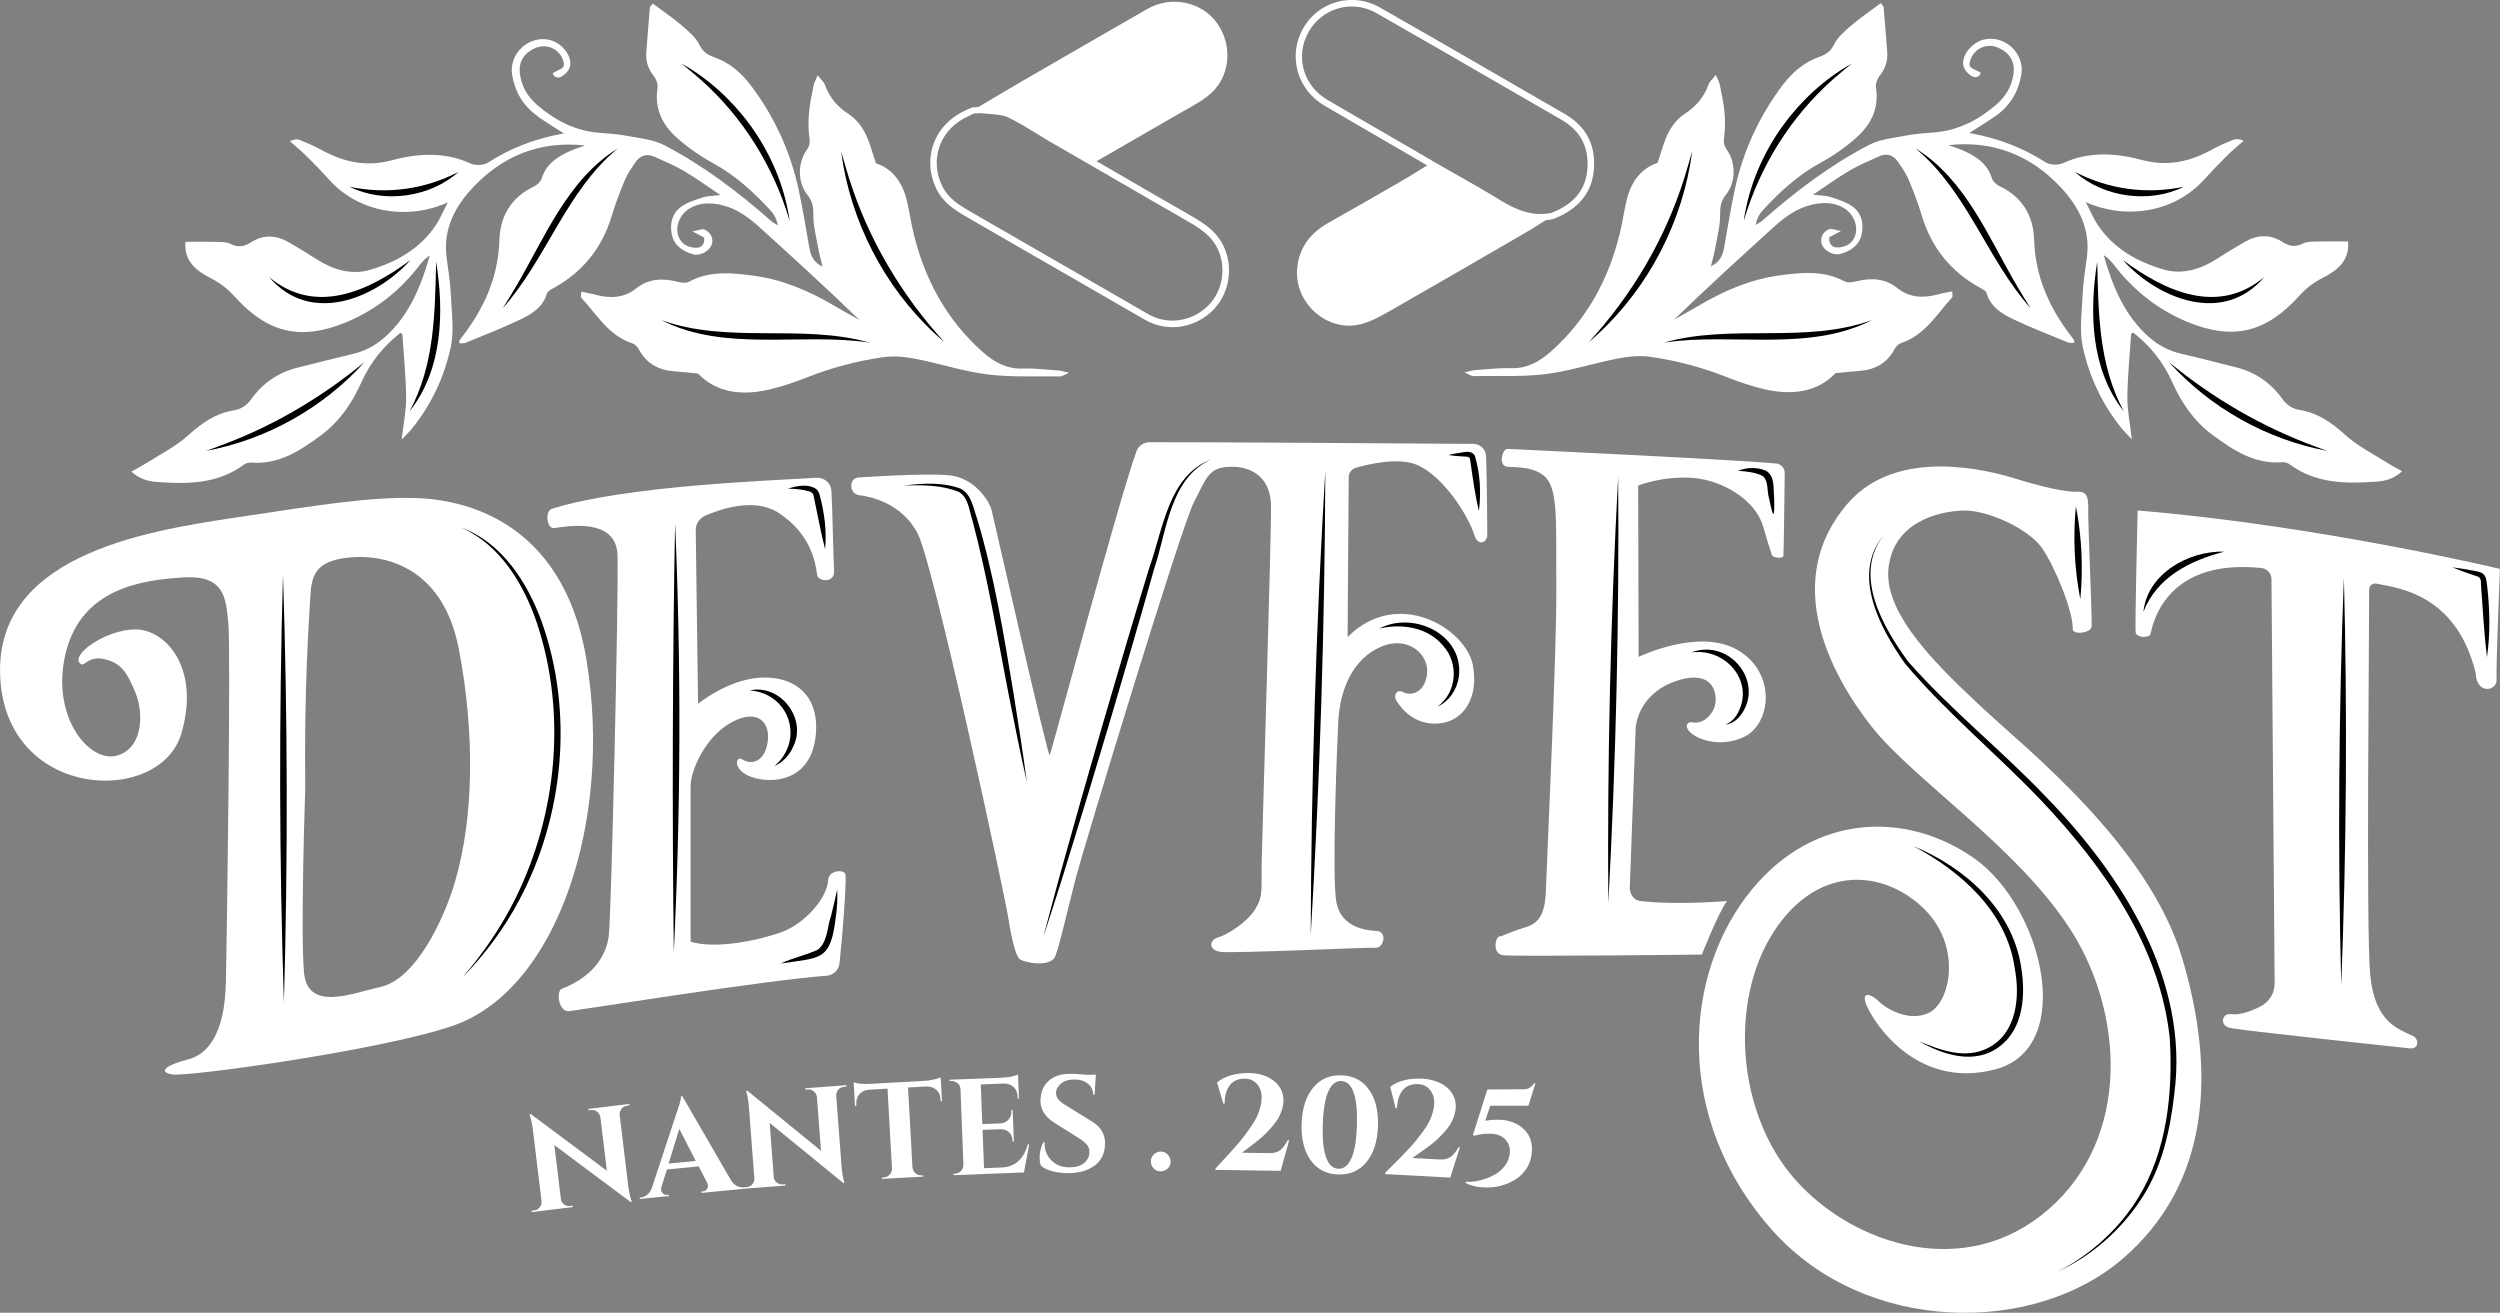 <?xml version="1.0" encoding="UTF-8"?>
<svg id="Calque_2" data-name="Calque 2" xmlns="http://www.w3.org/2000/svg" viewBox="0 0 385.17 202.25">
  <rect x="0" y="0" width="385.17" height="202.25" fill="#808080" stroke="none"/>
  <defs>
    <style>
      .cls-1 {
        fill: #fff;
      }

      .cls-2 {
        fill: none;
      }
    </style>
  </defs>
  <g id="Layer_2" data-name="Layer 2">
    <g>
      <g>
        <path class="cls-1" d="M90.38,101.75c-3.63-21.96-19.48-24.82-26.35-25.02-6.87-.19-14.13.95-28.07,3.06C22.01,81.89-1.28,85.71.06,104.8c1.3,18.56,24.63,19.29,27.88,8.21,2.98-10.18-2.48-16.04-7.07-16.04s-10.32,4.07-8.4,5.35c.57.38,1.15-1.34,3.63-.76,2.48.57,3.44,1.91,4.77,5.16,1.34,3.25,1.15,8.78-3.06,9.74s-10.12-6.3-7.64-16.04c2.48-9.74,11.65-11.08,18.14-11.46,6.49-.38,6.49,3.44,6.87,7.07.38,3.63-.19,47.36-.38,55.38-.19,8.02-2.86,11.08-5.92,11.84-3.06.76-4.77,1.91-2.29,2.29s32.94-3.85,43.42-7.59c16.02-5.72,24.38-31.83,20.36-56.19ZM70.14,135.74c-1.83,6.23-6.21,15.19-11.56,16.33-4.11.88-11.17,3.91-11.74-2.2-.57-6.11.19-28.45.19-28.45-.19-15.47.57-25.59.76-29.22.19-3.63.76-5.73,5.92-6.3,5.16-.57,14.51,1.15,16.99,14.13s2.29,25.97-.57,35.71Z"/>
        <path class="cls-1" d="M85.01,78.41c-1.1.35-.76,3.11.38,2.95,2.28-.33,9.56-1.57,9.75,4.16s-.95,55.38-1.34,58.62-2.58,6.39-7.22,8.19c-.98.38-.49,3.66,1.11,3.46,2.31-.29,30.54-4.81,39.66-5.46,1.04-.07,1.87-.87,1.99-1.91.44-3.83,1.08-12.39.93-13.64-.11-.94-2.6-.7-2.67.76-.14,2.96-3.79,6.82-7.07,8.02-3.9,1.43-10.31,2.67-14.13,1.53v-24.06c0-2.1,2.1-7.45,6.3-9.74s6.11.19,5.54,3.25-2.67,3.25-3.82,2.48-1.72,1.91,1.91,2.86,8.76-.14,9.36-6.68-3.82-9.17-8.78-8.78-9.36,4.01-9.36,4.01l-.36-26.72c-.01-.98.56-1.87,1.46-2.26,2.51-1.09,7.68-2.81,11.32-.43,4.96,3.25,5.68,7.64,5.92,9.55.13,1.01,2.74,1.37,2.62-.65s-.24-8.94-.41-12.26c-.06-1.21-1.09-2.12-2.3-2.05-6.89.43-29.44,1.19-40.79,4.79Z"/>
        <path class="cls-1" d="M132.05,73.62c-1.25.18-1.25,2.5.36,2.68s6.43,1.16,8.93,5.8,13.49,55.94,14.02,59.39,1.16,5.72,1.7,6.25,4.82,1.43,5.54-.45,1.88-7.14,3.13-11.97c1.13-4.36,16.25-54.21,18.22-57.96s2.23-5.45,5.8-5.45,5.98,2.05,6.07,5.89-1.34,50.55-1.43,54.92.27,5.27-.98,7.32-4.26,3.95-5.72,4.38-1.52,1.96.36,2.23,22.51-.71,23.85-.63,1.88-2.5.18-2.59-5.36-.54-6.16-4.29.15-25.81.27-28.04c.27-4.91,2.23-9.56,6.52-11.43,4.29-1.88,7.59,1.25,7.14,4.29s-2.68,3.22-3.66,2.68-1.61.45-.98,1.43,2.68,3.75,6.52,3.39,6.14-4.08,5.18-9.02c-1.07-5.54-11.52-12.06-19.29-4.29l.17-24.64c0-.65.43-1.23,1.06-1.42,2.07-.61,6.75-1.73,9.67-.38,3.84,1.79,7.62,7.5,8.66,10.81.54,1.7,1.96,1.07,1.96-.09,0-.57-.05-8.43-.18-12.14-.04-1.05-.9-1.89-1.95-1.9-8.4-.06-42.61-.29-49.9-.26-.92,0-1.72.57-2.03,1.43-2.86,7.96-13.12,46.48-13.36,46.8-.27.36-8.57-36.17-8.93-37.69s-2.68-5.09-6.61-5.45-14.11.36-14.11.36Z"/>
        <path class="cls-1" d="M273.61,71.39c.78.08,1.37.73,1.36,1.52-.04,3.47-.15,12.3-.21,12.72-.07.52-1.72.3-1.79-.15s-.15-.3-1.34-4.4-6.34-7.16-10.96-7.46-8.28,1.19-8.28,1.19l.07,26.4s9.32-4.55,15.29-1.04,5.15,11.34.97,13.35c-3.76,1.81-7.49.32-8.5-.89-.75-.89-.15-1.52.6-1.34.97.22,2.24-.3,3.13-1.86s.7-6.73-5.82-4.47c-5.82,2.01-6.12,7.09-6.12,7.09l-.91,24.65c-.04.98.58,1.99,1.55,2.11,5.61.68,13.45.01,13.45.01-1.19,1.42-3.9,8.25-3.9,8.25,0,0-28.91.33-30.63.1s-1.2-2.84-.52-2.91.67-.36,4.25-1.49c2.83-.89,2.83-4.1,2.91-6.56s1.64-36.17,1.57-45.19.26-13.95-1.01-16.56-5-2.46-6.49-2.54-.86-2.76-.04-2.76c0,0,35.15,1.65,41.35,2.25Z"/>
        <path class="cls-1" d="M319.35,96.86c0-2.9-2.81-9.67-4.78-12.48s-8.22-5.82-12.07-5.72-10.82,1.77-11.55,8.95,8.01,15.39,14.56,21.53,25.5,21.01,30.7,38.48c5.2,17.47,4.35,34.75-9.28,46.4s-39.46,11.6-53.78-4.37c-15.38-17.15-13.94-39.61-3.22-52.63,9.49-11.53,23.55-12.21,34.16-4.83,10.61,7.39,15.91,29.23,3.33,32.56s-19.24-8.01-19.97-10.19,1.35-1.04,1.98-.31,4.47,3.43,7.8,1.77,5.2-10.61-1.25-16.43-16.23-6.07-22.72,3.99c-6.94,10.77-5.62,28.08,3.33,38.17,8.95,10.09,26.21,15.71,39.01,4.58,12.79-11.13,11.56-30.34,3.45-43.03s-24.15-23.12-30.6-31.24-14.16-22.72-3.64-34.64c7.56-8.56,21.43-4.99,25.48-3.74s7.91,2.18,9.78,2.08,1.66,1.56,1.66,3.54.62,16.33.52,17.27-2.91,1.35-2.91.31Z"/>
        <path class="cls-1" d="M329.34,78.66s-.42,17.79-.31,18.72,2.08.94,2.29.31,1.67-11.75,17.07-10.18c.88.09,1.56.82,1.57,1.7l.49,62.26c.02,1.5-.81,2.88-2.15,3.57s-3.21,1.42-4.58,1.21-1.77,1.66-.31,2.08,26.09,2.97,27.75,3.18,1.44-1.48.68-1.86c-2.16-1.08-5.93-1.97-6.66-9.36-.67-6.78-.15-51.72-.17-59.48,0-.58.52-1,1.09-.89,3.29.66,12.31,1.53,15.32,13.75.1,3.43,3.33,2.81,3.22,1.04s.52-17.06.52-17.06c0,0-28.06-6.71-55.83-9Z"/>
        <g>
          <path class="cls-1" d="M237.36,33.97c-2.61,0-4.85-1.12-6.74-2.28-2.41-1.48-4.92-2.9-7.34-4.27-1.06-.6-2.11-1.19-3.16-1.8h0s-4.45-2.59-4.45-2.59c-3.87-2.25-7.74-4.49-11.61-6.75-4.21-2.45-5.67-7.66-3.32-11.86,1.13-2.03,2.99-3.49,5.22-4.12,2.21-.62,4.54-.33,6.56.81,5.92,3.36,11.9,6.82,17.69,10.17,2.41,1.39,4.82,2.79,7.23,4.18l1.31.75c.81.46,1.62.93,2.42,1.4,3.28,1.93,4.75,4.85,4.38,8.68-.3,3.1-2.01,5.44-5.07,6.94-.24.12-.48.22-.73.33l-.44.18c-.67.14-1.32.21-1.94.21ZM220.61,24.76c1.05.6,2.1,1.2,3.16,1.79,2.43,1.38,4.95,2.8,7.37,4.29,2.17,1.33,4.8,2.6,7.9,1.96l.3-.13c.23-.1.46-.2.69-.31,2.77-1.36,4.25-3.37,4.52-6.14.33-3.41-.98-6.01-3.89-7.72-.8-.47-1.6-.93-2.41-1.39l-1.32-.76c-2.41-1.39-4.82-2.79-7.23-4.18-5.79-3.35-11.77-6.82-17.68-10.17-1.78-1.01-3.84-1.26-5.79-.72-1.97.55-3.61,1.85-4.62,3.64-2.11,3.78-.84,8.29,2.95,10.5,3.87,2.25,7.74,4.5,11.61,6.74l4.45,2.58Z"/>
          <path class="cls-1" d="M180.64,50.4c-1.45,0-2.9-.37-4.21-1.12-4.22-2.43-8.43-4.86-12.65-7.29-4.94-2.85-9.87-5.7-14.81-8.54-1.92-1.1-3.72-2.27-4.74-4.42-2.07-4.36-.52-9.24,3.68-11.59.38-.21.78-.4,1.17-.59l.74-.31c.17,0,.34-.02.51-.03.4-.03.82-.06,1.24,0,.35.04.7.07,1.06.09,1.04.08,2.12.16,3.07.6,1.52.71,2.97,1.6,4.37,2.46.65.4,1.31.81,1.97,1.19,1.57.91,3.15,1.82,4.73,2.72l6.15,3.56c3.47,2.02,6.93,4.03,10.42,6.02,2.25,1.28,4.35,2.65,5.38,5.23,1.37,3.44.47,7.37-2.23,9.78-1.66,1.48-3.75,2.25-5.84,2.25ZM149.96,17.53l-.45.22c-.38.18-.75.36-1.12.56-3.72,2.09-5.1,6.42-3.26,10.29.89,1.89,2.56,2.96,4.33,3.98,4.94,2.84,9.88,5.69,14.82,8.54,4.21,2.43,8.43,4.87,12.64,7.29,2.82,1.62,6.39,1.22,8.89-1.01,2.39-2.13,3.18-5.61,1.97-8.66-.91-2.29-2.78-3.5-4.95-4.74-3.48-1.99-6.95-4.01-10.42-6.02l-6.15-3.56c-1.58-.91-3.16-1.81-4.73-2.73-.67-.39-1.33-.8-1.99-1.21-1.38-.85-2.8-1.72-4.26-2.41-.78-.36-1.73-.43-2.72-.51-.37-.03-.74-.05-1.1-.1-.33-.04-.69-.02-1.06,0-.15,0-.29.02-.44.03Z"/>
          <path class="cls-1" d="M220.36,25.19c3.51,2.02,7.07,3.96,10.51,6.07,2.59,1.59,5.22,2.67,8.32,2.01-1.41.88-2.81,1.79-4.25,2.63-6.61,3.84-13.23,7.68-19.87,11.47-1.69.96-3.4,2.02-5.24,2.53-5.29,1.48-10.58-3.28-9.96-8.74.36-3.16,2.1-5.3,4.78-6.82,3.79-2.14,7.58-4.31,11.35-6.49,1.47-.85,2.9-1.77,4.35-2.66Z"/>
          <path class="cls-1" d="M168.46,25.12c-2.23-1.28-4.46-2.55-6.68-3.84-2.1-1.22-4.11-2.61-6.3-3.63-1.17-.55-2.64-.49-3.98-.65-.55-.07-1.12.02-1.68.04,2.44-1.44,4.86-2.91,7.31-4.33,6.54-3.79,13.09-7.57,19.64-11.33,3.69-2.12,8.45-1.11,10.79,2.26,2.51,3.61,1.93,8.51-1.46,11.14-1.45,1.13-3.14,1.97-4.74,2.9-4.3,2.49-8.61,4.97-12.92,7.45Z"/>
        </g>
        <path class="cls-1" d="M303.46,20.5c4.46.81,8.21,2.27,11.69,4.5.67.43,1.96.48,2.71.13,4.03-1.86,8.17-1.54,12.21-.47,3.94,1.04,7.39.24,10.8-1.65,1.04-.58,2.15-1.05,3.25-1.49.4-.16.89-.12,1.55.18-.86.76-1.75,1.49-2.56,2.29-1.19,1.18-2.36,2.39-3.48,3.63-4.73,5.28-12.39,6.22-18.29,3.5.74,1.43,1.2,2.55,1.86,3.54,2.43,3.63,6.07,5.66,10.09,6.85,2.85.85,5.69.02,8.23-1.61,1.41-.91,2.84-1.77,4.29-2.61,1.95-1.13,3.93-1.26,5.88.01,1.02.66,1.98.8,3.13.22.6-.3,1.39-.29,2.1-.31,1.58-.04,3.16-.01,4.84-.01.27,3.06-1.76,4.51-3.94,5.63-1.42.73-2.52,1.57-3.61,2.78-5.05,5.58-10.12,6.92-17.22,3.98-4.62-1.92-8.36-4.94-11.38-8.89-.41-.53-.89-1.01-1.5-1.4,1.37,4.81,3.2,9.35,7.09,12.73,1.41,1.22,3.01,2.05,4.85,2.47,2.8.64,5.58,1.38,8.37,2.07,3,.74,5.41,2.37,7.19,4.86.71,1,1.57,1.55,2.72,1.74,2.8.45,4.92,1.95,7,3.84,1.92,1.74,4.35,2.94,6.56,4.35.66.42,1.36.77,2.2,1.24-1.23,1.18-2.65,1.52-4,1.61-4.66.33-9.29.31-13.31-2.66-.29-.22-.74-.37-1.09-.34-4.32.36-7.63-1.85-10.86-4.24-2.85-2.1-4.79-5.04-6.18-8.13-1.4-3.13-3.38-5.54-5.98-7.6-.1.06-.33.13-.33.21-.22,3.26-.55,6.52-.58,9.78-.02,2.03.42,4.06.69,6.45-.65-.7-1.2-1.21-1.66-1.79-2.95-3.68-4.92-7.91-5.9-12.44-.56-2.58-.14-5.4-.02-8.1.09-1.9.39-3.8.65-5.69.59-4.35-1.28-7.89-4.07-10.85-4.61-4.9-10.38-7.2-17.26-6.45.71.25,1.43.47,2.12.77,2.01.89,3.83,1.96,4.55,4.28.16.51.71,1.04,1.22,1.28,3.5,1.64,5.2,4.59,5.31,8.22.17,5.8,2.42,10.66,5.88,15.11.1.13.2.25.28.39.03.06,0,.15,0,.43-.34-.03-.69.03-.97-.09-2.8-1.16-5.63-2.25-8.36-3.55-1.79-.85-3.53-1.89-4.16-4.06-.1-.36-.67-.62-1.07-.84-4.48-2.49-7.43-6.18-8.91-11.1-.57-1.91-1.29-3.78-2.06-5.61-.4-.94-1.02-1.8-1.6-2.66-.73-1.07-1.75-1.37-2.94-.83-1.52.69-3.08,1.34-4.52,2.18-1.77,1.04-3.44,2.26-5.63,3.72,1.25.15,2.01.12,2.68.35,1.19.4,2.46.77,3.44,1.5,1.39,1.03,1.74,2.65,1.35,4.33-.39,1.66-1.69,2.48-3.2,2.93-1.13.34-2.56-.46-2.93-1.51-.31-.87.17-1.94,1.17-2.3.34-.12.82.12,1.8.3-.91.48-1.32.7-1.78.94-.16.83.26,1.51,1,1.57.71.06,1.63-.16,2.16-.62,1.71-1.48,1.04-4.44-1.21-5.59-1.49-.76-3.07-.73-4.67-.36-2.43.56-4.31,2.03-6.09,3.65-5.08,4.61-10.15,9.24-15.15,14.07,1.32-.75,2.65-1.48,3.95-2.24,3.82-2.25,7.86-3.98,12.26-4.58,3.39-.46,6.83-.83,10.07.91.47.25,1.22.14,1.8,0,2.28-.56,4.42-.5,6.35,1.04,1.93,1.55,4.1,1.56,6.36.94.66-.18,1.34-.28,2.09-.44,0,.49.1.8-.01.93-2.4,2.6-4.22,5.85-7.89,7.04-.4.13-.79.55-.99.93-1.17,2.19-3.03,3.18-5.43,3.36-1.1.08-2.2.21-3.66.34-2.88,3.01-6.81,3.44-10.99,2.47-2.01-.47-3.99-1.15-5.91-1.91-3.73-1.47-7.56-2.48-11.54-3.06-2.12-.31-4.13.02-6.15.46-3.42.74-6.8,1.8-10.26,2.21-3.62.42-7.31.23-10.98.28-.28,0-.55-.22-1.35-.56.86-.19,1.24-.33,1.62-.35,1.83-.13,3.67-.36,5.5-.3,2.51.08,4.45-1.01,6.22-2.58,5.49-4.89,8.84-11.03,10.58-18.11.4-1.63.65-3.29,1.01-4.92.63-2.91,2.15-5.13,4.82-6.02.61-1.75.98-3.32,1.7-4.7.57-1.09,1.44-2.18,2.46-2.84,1.77-1.15,3-2.57,3.7-4.54.16-.46.61-.81,1.12-1.47.3.72.54,1.11.62,1.52.28,1.41.59,2.82.72,4.25.11,1.26.12,2.55-.06,3.8-.11.78-.04,1.29.42,1.95,1.42,2.01,1.4,5.02-.13,6.92-.77.96-.92,1.81-.9,3.01.02,1.72-.45,3.44-.75,5.16-.16.89-.4,1.76-.67,2.88,1.54-.74,1.85-1.86,2.06-3.06.52-2.9.98-5.82,1.6-8.7,1.27-5.94,3.75-11.35,7.42-16.21,1.48-1.95,3.31-3.49,5.62-4.31,1.03-.37,1.71-.78,2.24-1.86.57-1.15,1.65-2.09,2.66-2.95,1.44-1.23,3.02-2.3,4.57-3.46.2.29.43.47.44.67.2,2.3.37,4.6.55,6.91.1,1.34-.29,2.48-1.13,3.55-.39.5-.71,1.3-.61,1.88.5,3.08-.69,5.57-2.81,7.52-1.74,1.6-3.75,2.99-5.83,4.12-3.43,1.88-6.22,4.46-8.82,7.29-.53.57-.89,1.29-1.09,2.23.33-.2.69-.35.98-.6,5.09-4.5,10.49-8.6,16.53-11.74,1.71-.89,3.81-1.06,5.75-1.44,1.4-.27,2.85-.36,4.28-.47,3.66-.29,6.73-1.89,9.47-4.21,1.5-1.28,2.51-2.9,2.75-4.9.22-1.84-.62-3.19-2.42-3.97-1.23-.54-2.76-.25-3.68.89-.41.5-.78,1.33-.65,1.89.1.44,1,.69,1.69,1.11-.12.59-.76.85-1.32.55-.56-.3-1.15-.92-1.32-1.51-.46-1.61,1.25-3.74,3.16-4.17,3.25-.72,6.32,2.21,5.72,5.5-.48,2.63-1.77,4.78-3.99,6.31-1.17.81-2.39,1.55-3.94,2.55Z"/>
        <path d="M244.71,52.79c6.7-7.28,11.84-15.95,14.8-25.4.38-1.18.86-2.9,1.19-4.09-.09.7-.19,1.41-.31,2.11-1.89,10.53-7.49,20.47-15.69,27.37h0Z"/>
        <path d="M268.65,34.07c1.34-9.43,7.08-18.15,15.05-23.32.54-.33,1.08-.65,1.63-.97-.85.68-2.08,1.68-2.89,2.41-6.55,5.8-11.32,13.47-13.79,21.87h0Z"/>
        <path d="M295.16,22.89c7.77,4.84,11.23,13.79,15.7,21.35.54.96,1.41,2.32,1.99,3.25-6.75-7.59-9.74-18-17.7-24.6h0Z"/>
        <path d="M319.68,26.49c5.24,2.7,11,3.48,16.77,2.29-5.3,2.62-12.36,1.65-16.77-2.29h0Z"/>
        <path d="M323.12,40.31c.17,7.91.23,15.91,4.08,23.04-5.09-6.39-5.33-15.32-4.08-23.04h0Z"/>
        <path d="M327.06,40.06c6.5,4.83,14.67,8.59,21.78,2.63-6.23,7.36-16.22,3.5-21.78-2.63h0Z"/>
        <path d="M334.18,55.8c6.79,5.6,14.46,10.05,22.73,13.07.56.19,1.11.39,1.66.6-9.3-1.73-18.06-6.63-24.39-13.67h0Z"/>
        <path d="M256.33,52.79c10.47-2.98,21.76.25,32.09-3.48-9.8,5.02-21.63,1.88-32.09,3.48h0Z"/>
        <path class="cls-1" d="M82.91,17.95c-2.22-1.53-3.52-3.68-3.99-6.31-.6-3.29,2.47-6.23,5.72-5.5,1.92.43,3.62,2.56,3.16,4.17-.17.59-.76,1.21-1.32,1.51-.56.3-1.2.04-1.32-.55.69-.42,1.59-.67,1.69-1.11.13-.56-.24-1.39-.65-1.89-.92-1.13-2.45-1.42-3.68-.89-1.8.78-2.64,2.13-2.42,3.97.24,2.01,1.25,3.63,2.75,4.9,2.73,2.33,5.81,3.92,9.47,4.21,1.43.11,2.87.2,4.28.47,1.94.37,4.04.55,5.75,1.44,6.03,3.14,11.43,7.24,16.53,11.74.28.25.65.4.98.6-.2-.94-.57-1.66-1.09-2.23-2.61-2.83-5.39-5.41-8.82-7.29-2.08-1.14-4.09-2.52-5.83-4.12-2.13-1.95-3.31-4.45-2.81-7.52.1-.59-.23-1.39-.61-1.88-.84-1.07-1.23-2.22-1.13-3.55.18-2.3.35-4.61.55-6.91.02-.2.25-.38.44-.67,1.55,1.16,3.13,2.23,4.57,3.46,1.01.86,2.09,1.81,2.66,2.95.54,1.08,1.21,1.49,2.24,1.86,2.31.82,4.15,2.36,5.62,4.31,3.67,4.85,6.15,10.26,7.42,16.21.62,2.88,1.08,5.8,1.6,8.7.21,1.19.53,2.31,2.06,3.06-.26-1.12-.51-2-.67-2.88-.3-1.71-.78-3.44-.75-5.16.02-1.2-.13-2.05-.9-3.01-1.53-1.9-1.55-4.91-.13-6.92.47-.66.53-1.17.42-1.95-.18-1.24-.17-2.54-.06-3.8.13-1.43.44-2.84.72-4.25.08-.41.32-.8.62-1.52.51.66.96,1.02,1.12,1.47.7,1.97,1.93,3.39,3.7,4.54,1.02.66,1.89,1.75,2.46,2.84.73,1.38,1.09,2.96,1.7,4.7,2.66.89,4.18,3.1,4.82,6.02.36,1.64.61,3.3,1.01,4.92,1.74,7.08,5.09,13.22,10.58,18.11,1.77,1.58,3.71,2.67,6.22,2.58,1.83-.06,3.67.18,5.5.3.38.03.75.16,1.62.35-.8.34-1.08.56-1.35.56-3.66-.05-7.36.14-10.98-.28-3.46-.4-6.84-1.47-10.26-2.21-2.02-.44-4.03-.77-6.15-.46-3.97.58-7.8,1.59-11.54,3.06-1.92.76-3.9,1.44-5.91,1.91-4.18.97-8.11.54-10.99-2.47-1.46-.14-2.56-.26-3.66-.34-2.4-.18-4.26-1.17-5.43-3.36-.21-.39-.6-.81-.99-.93-3.67-1.19-5.49-4.45-7.89-7.04-.11-.12-.01-.44-.01-.93.75.15,1.43.26,2.09.44,2.26.61,4.43.6,6.36-.94,1.93-1.54,4.07-1.61,6.35-1.04.57.14,1.33.26,1.8,0,3.24-1.74,6.68-1.38,10.07-.91,4.41.6,8.44,2.33,12.26,4.58,1.31.77,2.63,1.5,3.95,2.24-5-4.84-10.07-9.46-15.15-14.07-1.78-1.62-3.66-3.09-6.09-3.65-1.6-.37-3.18-.4-4.67.36-2.25,1.15-2.92,4.12-1.21,5.59.52.45,1.45.67,2.16.62.73-.06,1.16-.75,1-1.57-.46-.24-.87-.46-1.78-.94.98-.18,1.46-.42,1.8-.3,1,.37,1.48,1.43,1.17,2.3-.38,1.06-1.8,1.85-2.93,1.51-1.51-.46-2.81-1.27-3.2-2.93-.39-1.67-.03-3.29,1.35-4.33.98-.73,2.25-1.1,3.44-1.5.67-.23,1.44-.2,2.68-.35-2.19-1.46-3.86-2.68-5.63-3.72-1.44-.84-3-1.49-4.52-2.18-1.19-.54-2.21-.24-2.94.83-.58.85-1.2,1.71-1.6,2.66-.77,1.84-1.49,3.71-2.06,5.61-1.48,4.92-4.43,8.61-8.91,11.1-.4.22-.96.49-1.07.84-.62,2.17-2.37,3.2-4.16,4.06-2.73,1.3-5.56,2.39-8.36,3.55-.28.12-.63.06-.97.09,0-.28-.03-.38,0-.43.08-.14.18-.27.28-.39,3.47-4.45,5.71-9.31,5.88-15.11.11-3.63,1.81-6.57,5.31-8.22.51-.24,1.06-.77,1.22-1.28.72-2.32,2.54-3.39,4.55-4.28.69-.3,1.41-.51,2.12-.77-6.88-.76-12.65,1.55-17.26,6.45-2.79,2.96-4.66,6.5-4.07,10.85.26,1.89.56,3.79.65,5.69.12,2.7.54,5.52-.02,8.1-.98,4.53-2.95,8.77-5.9,12.44-.46.58-1.01,1.09-1.66,1.79.27-2.4.71-4.43.69-6.45-.03-3.26-.36-6.52-.58-9.78,0-.08-.23-.15-.33-.21-2.59,2.07-4.58,4.48-5.98,7.6-1.38,3.09-3.33,6.03-6.18,8.13-3.23,2.39-6.54,4.6-10.86,4.24-.36-.03-.8.12-1.09.34-4.02,2.97-8.65,2.99-13.31,2.66-1.35-.1-2.77-.44-4-1.61.84-.47,1.54-.82,2.2-1.24,2.22-1.41,4.64-2.61,6.56-4.35,2.08-1.89,4.21-3.39,7-3.84,1.14-.19,2-.74,2.72-1.74,1.78-2.49,4.19-4.13,7.19-4.86,2.79-.69,5.57-1.42,8.37-2.07,1.84-.42,3.45-1.25,4.85-2.47,3.89-3.38,5.72-7.92,7.09-12.73-.61.39-1.09.87-1.5,1.4-3.02,3.96-6.76,6.97-11.38,8.89-7.1,2.94-12.17,1.6-17.22-3.98-1.1-1.21-2.19-2.05-3.61-2.78-2.17-1.12-4.2-2.57-3.94-5.63,1.68,0,3.26-.03,4.84.01.71.02,1.5,0,2.1.31,1.15.58,2.11.44,3.13-.22,1.95-1.27,3.93-1.14,5.88-.01,1.45.84,2.89,1.71,4.29,2.61,2.54,1.63,5.37,2.46,8.23,1.61,4.02-1.19,7.66-3.22,10.09-6.85.66-.99,1.12-2.11,1.86-3.54-5.9,2.72-13.56,1.78-18.29-3.5-1.12-1.25-2.29-2.45-3.48-3.63-.81-.8-1.7-1.53-2.56-2.29.66-.3,1.15-.34,1.55-.18,1.11.45,2.21.92,3.25,1.49,3.4,1.88,6.86,2.69,10.8,1.65,4.04-1.07,8.18-1.39,12.21.47.74.34,2.03.3,2.71-.13,3.48-2.24,7.23-3.7,11.69-4.5-1.55-1-2.77-1.74-3.94-2.55Z"/>
        <path d="M145.6,52.79c-8.2-6.9-13.8-16.84-15.69-27.37-.11-.7-.22-1.41-.31-2.11.33,1.18.81,2.9,1.19,4.09,2.97,9.44,8.11,18.12,14.8,25.4h0Z"/>
        <path d="M121.67,34.07c-2.46-8.4-7.23-16.07-13.79-21.87-.82-.74-2.04-1.73-2.89-2.41.55.31,1.09.63,1.63.97,7.98,5.17,13.72,13.89,15.05,23.32h0Z"/>
        <path d="M95.15,22.89c-7.95,6.59-10.94,17.01-17.7,24.6.58-.92,1.44-2.29,1.99-3.25,4.47-7.55,7.93-16.51,15.7-21.35h0Z"/>
        <path d="M70.64,26.49c-4.41,3.94-11.47,4.91-16.77,2.29,5.77,1.19,11.53.41,16.77-2.29h0Z"/>
        <path d="M67.19,40.31c1.25,7.73,1.02,16.65-4.08,23.04,3.84-7.13,3.91-15.14,4.08-23.04h0Z"/>
        <path d="M63.25,40.06c-5.55,6.13-15.55,9.99-21.78,2.63,7.11,5.96,15.27,2.2,21.78-2.63h0Z"/>
        <path d="M56.14,55.8c-6.33,7.04-15.09,11.94-24.39,13.67.95-.35,2.35-.86,3.31-1.24,7.67-2.95,14.74-7.22,21.08-12.43h0Z"/>
        <path d="M133.98,52.79c-10.47-1.6-22.3,1.54-32.09-3.47,10.33,3.72,21.62.5,32.09,3.47h0Z"/>
        <path d="M43.6,88.56c.72,21.91.77,43.97.14,65.89-.72-21.92-.77-43.97-.14-65.89h0Z"/>
        <path d="M71.05,81.27c6.28,2.32,10.21,8.46,12.41,14.52,4.96,13.96,3.44,29.93-3.5,42.95-2.29,4.32-5.27,8.33-8.68,11.81,3.19-3.7,5.95-7.73,8.12-12.1,6.44-13.03,7.92-28.56,3.34-42.41-2.04-6.04-5.64-12.08-11.69-14.77h0Z"/>
        <path d="M104.01,80.63c.95,21.97.88,44.11-.2,66.08-.26-21.25-.2-44.84.2-66.08h0Z"/>
        <path d="M115.55,106.36c4.64-.99,8.76,4.27,6.7,8.58-.56,1.36-1.62,2.51-2.92,3.08,4.66-4,2.33-11.16-3.79-11.65h0Z"/>
        <path d="M121.41,75.28c1.33-.42,3.07-.8,4.35.07.3.27.44.63.53.92.72,2.72,1.1,5.51.83,8.33-.69-2.7-1.17-5.39-1.74-8.08-.1-.5-.25-.66-.75-.83-1-.28-2.1-.39-3.22-.4h0Z"/>
        <path d="M120.29,148.45c1.79-.86,3.95-1.31,5.69-2.12,1.54-1.17,1.45-3.49,2.07-5.27.33-1.33.64-2.66.94-4.01.06,1.39-.01,2.78-.21,4.15-.81,6.92-2.27,6.29-8.49,7.25h0Z"/>
        <path d="M139.37,74.8c2.83-.36,5.89-.53,8.62.48,1.7.87,1.98,3.03,2.54,4.6,2.65,8.81,4.13,17.92,5.63,26.98.63,3.97,1.54,9.68,2.04,13.62-.88-3.84-2.02-9.55-2.8-13.48-1.76-8.99-3.23-18.05-5.6-26.9-.51-1.55-.59-3.43-2.07-4.31-2.59-1.06-5.57-1.09-8.36-.98h0Z"/>
        <path d="M186.65,70.78c-6.37,2.79-6.86,10.97-8.81,16.79-4.13,14.66-9.52,32.77-14.07,47.37-1.01,3.14-1.98,6.28-3.02,9.41.82-3.19,1.7-6.37,2.55-9.55,4.09-14.76,9.34-32.88,13.81-47.45,2.08-5.8,2.92-14.14,9.54-16.57h0Z"/>
        <path d="M204.19,72.52c-.08,23.81-.83,47.77-2.25,71.55.08-23.83.83-47.77,2.25-71.55h0Z"/>
        <path d="M212.53,96.83c5.32-2.78,13.14,1.01,12.22,7.53-.29,1.94-1.53,3.73-3.26,4.49,3.01-2.2,3.28-6.69.85-9.36-2.33-2.83-6.33-3.47-9.82-2.65h0Z"/>
        <path d="M223.18,70.1c.72-.19,1.55-.32,2.29-.43.59-.1,1.39-.14,1.76.55.82,2.76.98,5.66.62,8.53-.59-2.5-.93-5-1.29-7.51-.03-.25-.06-.52-.11-.62-.13-.3-.65-.27-.99-.29-.75-.04-1.54-.1-2.29-.22h0Z"/>
        <path d="M267.74,72.55c1.36-.54,2.89-.62,4.3-.04,1.49.84,1.15,2.84,1.3,4.19.09,3.26-.13,3.3-.78.09-.35-1.08-.06-2.74-.99-3.46-1.12-.57-2.52-.71-3.84-.79h0Z"/>
        <path d="M260.57,100.52c6.04-2.29,11.65,4.96,7.33,10.02-.56.56-1.27,1.04-2.06,1.07.73-.26,1.29-.77,1.68-1.38,3.08-4.93-1.49-10.47-6.95-9.71h0Z"/>
        <path d="M249.31,73.47c.17,21.86-.34,43.86-1.52,65.7-.17-21.87.34-43.86,1.52-65.7h0Z"/>
        <path d="M319.83,77.99c.91,4.75,1.14,9.54.68,14.35-.92-4.75-1.14-9.54-.68-14.35h0Z"/>
        <path d="M290.11,82.6c-4.61,6.13.02,14.03,3.86,19.31,6.57,7.48,14.41,13.67,21.28,20.89,11.71,12.08,22.06,28.21,19.74,45.74-.65,5.66-1.92,11.45-5.13,16.24-3.14,4.8-7.61,8.68-12.76,11.11,5.04-2.63,9.39-6.56,12.34-11.37,4.44-7.23,5.34-16.18,4.86-24.5-1.49-14.22-10.16-26.44-19.72-36.59-6.84-7.2-14.62-13.55-21.06-21.17-3.82-5.4-8.29-13.65-3.41-19.67h0Z"/>
        <path d="M294.83,130.38c7.92,3.26,15.25,9.8,16.57,18.65.69,4.21.39,9.44-3.36,12.22-3.79,2.87-8.67,1.29-12.37-.82,3.35,1.4,7.17,2.8,10.61,1.03,4.43-2.21,4.97-7.86,4.13-12.26-1.2-8.65-8.22-14.91-15.58-18.82h0Z"/>
        <path d="M361.12,89.01c.54,20.87.4,41.87-.41,62.74-.54-20.88-.4-41.88.41-62.74h0Z"/>
        <path d="M377.85,87.41c1.04.12,2.18.32,3.22.51.55.12,1.31.16,1.71.72.37.55.32,1.19.43,1.77.39,3.6.48,7.24-.05,10.84-.43-3.58-.63-7.18-.89-10.76-.09-.55.11-1.3-.41-1.6-.24-.13-.62-.22-.96-.34-1-.34-2.09-.73-3.06-1.14h0Z"/>
        <path d="M330.23,94.26c.61-5.89,7.02-9.45,12.48-9.27-5.28,1.37-10.4,3.92-12.48,9.27h0Z"/>
      </g>
      <g>
        <path class="cls-2" d="M28.49,197.12c45.03-12.86,151.9-24.25,241.46-10.89"/>
        <path class="cls-1" d="M96.61,170.36c-.49.06-.83.31-1.03.76-.09.19-.13.41-.11.65l1.3,10.76c.11.93.27,1.71.47,2.33l.1.3-.19.02-11.74-8.75,1,8.28c.04.35.2.63.48.84s.59.3.94.26l.4-.05.03.21-6.32.77-.03-.21.38-.05c.36-.04.65-.2.87-.48s.31-.59.27-.95l-1.31-10.82c-.11-.92-.27-1.67-.47-2.27l-.08-.31.19-.02,11.74,8.75-1-8.24c-.06-.36-.23-.65-.51-.86-.28-.21-.59-.3-.94-.26l-.38.04-.03-.21,6.32-.77.03.21-.4.05Z"/>
        <path class="cls-1" d="M114.54,182.95l.19-.02.02.21-6.67.65-.02-.21.19-.02c.31-.03.52-.15.65-.35.13-.2.18-.39.17-.55-.02-.17-.07-.33-.15-.49l-1.28-2.47-4.89.48-.84,2.68c-.05.19-.07.36-.05.52s.11.33.28.5c.17.17.41.25.72.21l.17-.02.02.21-4.47.44-.02-.21.19-.02c.32-.03.63-.16.93-.39.3-.23.54-.54.71-.96l3.76-11.4c.52-1.44.78-2.39.78-2.84l.19-.02,7.54,13.02c.25.38.54.66.88.83.34.17.68.24,1.01.21ZM103.01,179.27l4.18-.41-2.53-4.94-1.65,5.35Z"/>
        <path class="cls-1" d="M130.03,167.45c-.49.04-.84.27-1.06.71-.1.19-.14.4-.14.64l.82,10.8c.07.94.19,1.72.37,2.35l.09.31h-.19s-11.34-9.25-11.34-9.25l.63,8.31c.03.35.17.64.44.86.27.22.58.32.93.3l.4-.03.02.21-6.34.48-.02-.21.38-.03c.36-.03.66-.17.89-.44.23-.26.33-.58.31-.94l-.83-10.87c-.07-.92-.19-1.68-.36-2.29l-.07-.31h.19s11.34,9.25,11.34,9.25l-.63-8.27c-.04-.36-.2-.66-.47-.88-.27-.23-.58-.33-.93-.3l-.38.03-.02-.21,6.34-.48.02.21-.4.03Z"/>
        <path class="cls-1" d="M139.9,167.55l.68,12.31c.03.36.19.66.46.9.27.24.59.35.95.33h.25s.03.19.03.19l-6.37.35v-.21s.26-.01.26-.01c.35-.02.65-.16.89-.43.24-.27.37-.57.38-.92l-.69-12.33-2.83.16c-.64.05-1.14.28-1.5.69-.36.41-.52.93-.48,1.56v.25s-.2.01-.2.01l-.2-3.65c.59.21,1.42.29,2.5.24l8.45-.47c.43-.02.9-.09,1.41-.21.51-.11.85-.21,1.04-.31l.2,3.65h-.21s-.01-.24-.01-.24c-.05-.87-.41-1.46-1.09-1.79-.32-.16-.69-.24-1.13-.23l-2.81.16Z"/>
        <path class="cls-1" d="M147.14,180.82c.36-.01.67-.16.92-.42s.37-.58.37-.95l-.45-11.69c-.04-.36-.16-.62-.35-.79-.35-.29-.7-.44-1.05-.42h-.27s0-.2,0-.2l8.04-.31c.69-.03,1.25-.1,1.69-.22.44-.12.71-.21.81-.25l.14,3.67h-.21s0-.24,0-.24c-.03-.87-.38-1.47-1.04-1.81-.31-.17-.68-.25-1.1-.25l-3.53.14.23,6.11,2.77-.11c.52-.03.94-.23,1.26-.58.32-.36.47-.79.45-1.29v-.19s.2,0,.2,0l.19,4.85h-.21s0-.16,0-.16c-.02-.52-.2-.94-.54-1.26-.34-.32-.76-.48-1.27-.48l-2.81.11.23,5.9,2.75-.11c1.02-.04,1.87-.37,2.54-.98s1.15-1.47,1.45-2.56h.21s-.8,4.31-.8,4.31l-10.87.42v-.21s.26-.01.26-.01Z"/>
        <path class="cls-1" d="M160.17,178.59c-.02-1.01.18-1.87.59-2.6h.19c-.01.11-.02.22-.01.33.02.97.39,1.8,1.1,2.51.71.71,1.67,1.04,2.87,1.02.94-.02,1.66-.26,2.18-.72.52-.46.77-1.03.75-1.72,0-.41-.15-.77-.41-1.08-.27-.32-.7-.66-1.31-1.04l-3.71-2.33c-1.38-.88-2.08-1.98-2.11-3.31,0-.14,0-.28.03-.42.06-1.11.47-2.01,1.23-2.7.76-.69,1.79-1.05,3.1-1.08.77-.02,1.72.03,2.86.15l1.32-.03-.2,3.09h-.21c-.02-.72-.3-1.3-.85-1.73-.55-.43-1.27-.63-2.17-.61-1.09.02-1.88.38-2.35,1.06-.24.33-.36.65-.36.97,0,.32.08.59.21.81.2.36.64.74,1.31,1.15l4.07,2.51c1.28.8,1.93,1.86,1.96,3.19.03,1.48-.45,2.63-1.45,3.45-1,.81-2.34,1.24-4.02,1.28-.95.02-1.83-.08-2.64-.29-.81-.21-1.41-.51-1.79-.9-.1-.26-.16-.58-.17-.96Z"/>
        <path class="cls-1" d="M179.91,180.02c-.3.29-.66.44-1.08.45s-.78-.14-1.07-.44c-.29-.29-.44-.65-.45-1.07,0-.42.14-.78.44-1.08.29-.3.65-.45,1.07-.46s.78.15,1.08.45c.3.3.45.66.46,1.08s-.15.78-.45,1.07Z"/>
        <path class="cls-1" d="M192.7,165.33c.83.01,1.65.19,2.46.54.81.35,1.45.85,1.91,1.5.46.65.68,1.41.67,2.28-.01.74-.25,1.57-.71,2.47-.25.5-.81,1.23-1.69,2.18-.54.59-1.33,1.28-2.35,2.05-1.03.78-1.58,1.19-1.65,1.25l4.33.06c.62,0,1.13-.14,1.55-.45.42-.31.81-.82,1.19-1.55h.21s-1.31,4.73-1.31,4.73l-10.04-.15v-.21c.2-.22.57-.62,1.1-1.2s.94-1.02,1.22-1.32.66-.73,1.15-1.31c.49-.57.87-1.05,1.15-1.42.27-.37.59-.83.95-1.36.36-.53.64-1.01.83-1.43.46-1,.7-1.94.71-2.81.01-.88-.22-1.59-.69-2.14-.47-.55-1.1-.84-1.89-.85-1.02-.01-1.8.32-2.32,1-.53.68-.79,1.63-.8,2.84h-.21s-.96-3.25-.96-3.25c1.15-1,2.88-1.49,5.19-1.46Z"/>
        <path class="cls-1" d="M202.3,167.59c1.1-1.34,2.56-1.98,4.38-1.92,1.83.06,3.24.8,4.24,2.21,1,1.41,1.46,3.29,1.38,5.63-.08,2.34-.67,4.18-1.76,5.52-1.1,1.34-2.56,1.98-4.38,1.92s-3.24-.8-4.24-2.21c-1-1.41-1.46-3.29-1.38-5.63.08-2.34.67-4.18,1.76-5.52ZM206.67,166.55c-1.16-.04-1.98.94-2.45,2.94-.23,1-.37,2.24-.42,3.73-.08,2.22.09,3.92.5,5.07.41,1.16,1.04,1.75,1.9,1.78s1.53-.52,2.02-1.64c.49-1.12.77-2.8.84-5.02.07-2.22-.09-3.92-.5-5.07-.41-1.16-1.04-1.75-1.89-1.78Z"/>
        <path class="cls-1" d="M219.41,166.22c.82.04,1.64.26,2.44.63.8.38,1.42.9,1.85,1.57s.63,1.44.58,2.3c-.04.74-.31,1.55-.8,2.44-.27.49-.86,1.19-1.78,2.11-.56.57-1.37,1.23-2.43,1.96-1.06.74-1.62,1.13-1.69,1.18l4.32.23c.62.03,1.14-.1,1.57-.39.43-.29.84-.79,1.25-1.5h.21s-1.49,4.68-1.49,4.68l-10.02-.54v-.21c.22-.21.6-.6,1.16-1.16.56-.56.98-.98,1.27-1.27.29-.29.69-.71,1.2-1.26.51-.55.91-1.01,1.2-1.38.29-.36.62-.8,1.01-1.32.38-.52.68-.98.88-1.39.5-.98.78-1.91.82-2.78.05-.87-.16-1.6-.61-2.17s-1.07-.88-1.85-.92c-1.02-.05-1.81.25-2.36.9s-.86,1.59-.91,2.81h-.21s-.83-3.29-.83-3.29c1.19-.96,2.93-1.38,5.24-1.25Z"/>
        <path class="cls-1" d="M231.26,172.52c1.2.09,2.21.44,3.02,1.04,1.28.92,1.86,2.23,1.73,3.92-.07.94-.32,1.75-.76,2.44-.44.69-.95,1.24-1.54,1.65-1.57,1.05-3.35,1.5-5.34,1.36-1.03-.08-1.89-.3-2.58-.67l.06-.21s.16.01.36.03.53,0,1.02-.07c.48-.06,1.02-.2,1.62-.4.6-.2,1.15-.46,1.67-.78.51-.32.97-.74,1.36-1.26.44-.6.68-1.26.74-1.99.05-.73-.15-1.36-.6-1.9-.49-.6-1.18-.93-2.08-1-.9-.07-1.84.03-2.83.3l-.18-.12,2.22-7,5.44-.04c.75.06,1.34-.25,1.75-.92l.21.02-1.07,3.44h-5.88s-.78,2.31-.78,2.31c.9-.14,1.72-.19,2.47-.13Z"/>
      </g>
    </g>
  </g>
</svg>